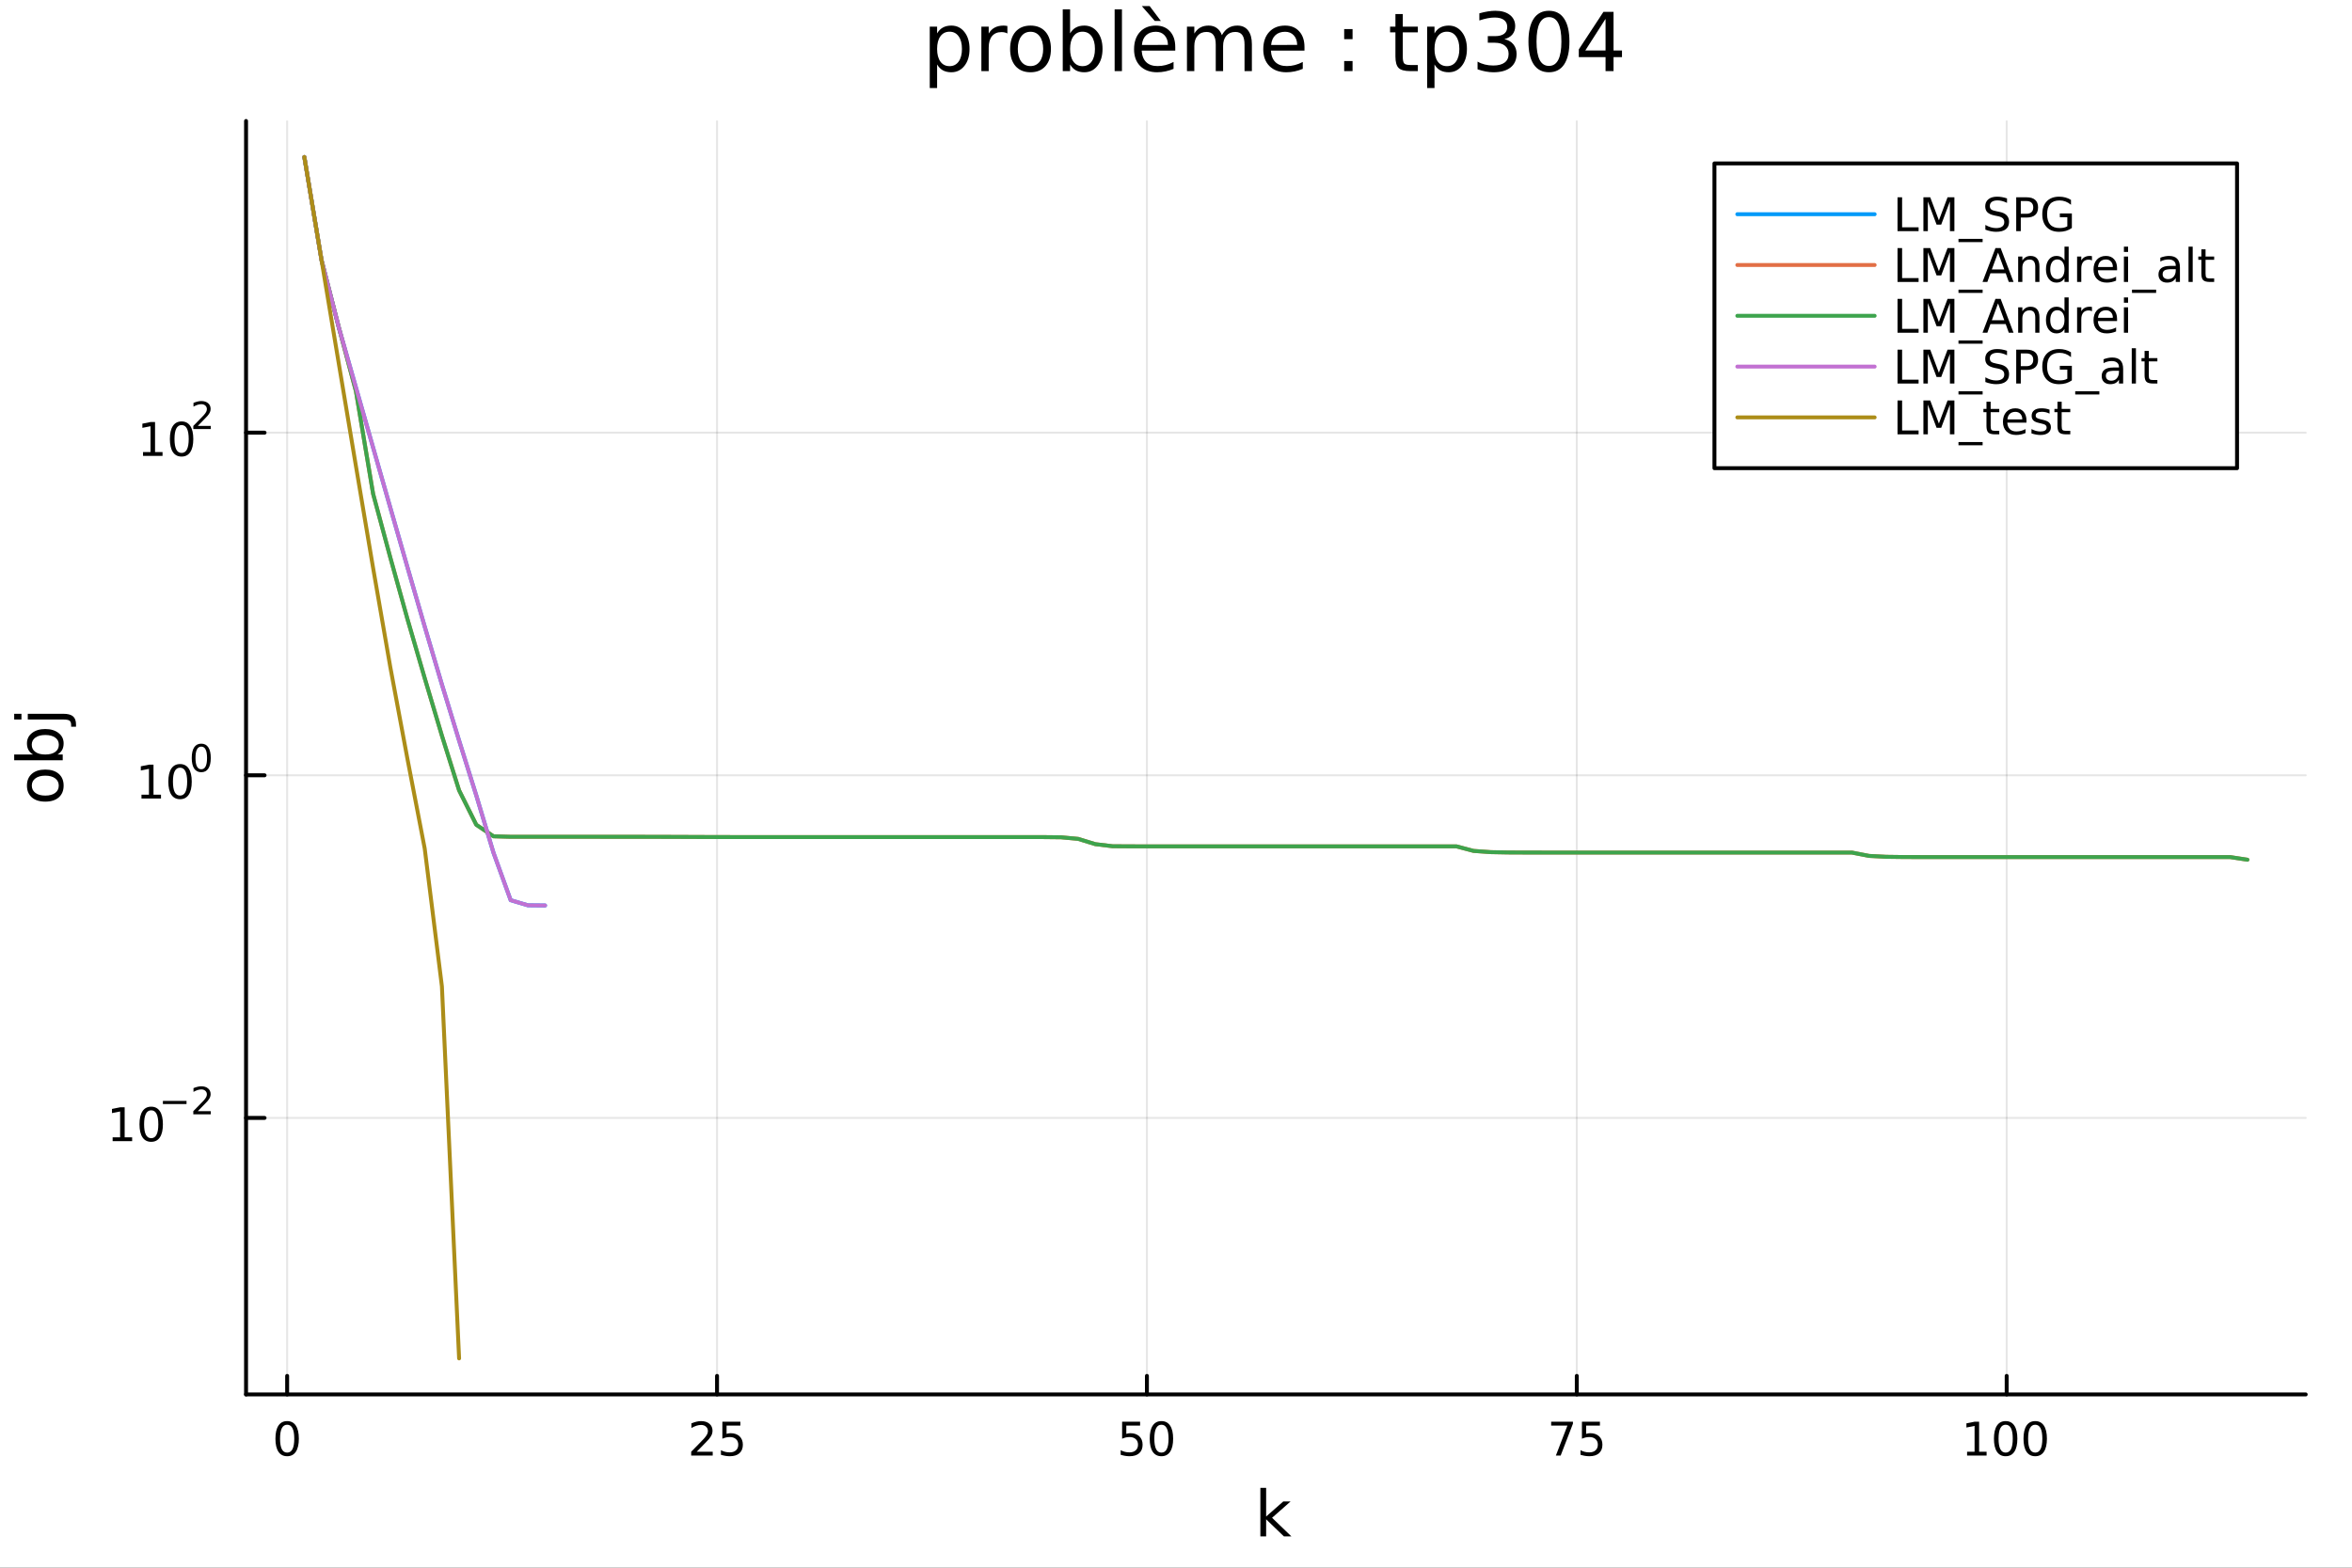 <?xml version="1.0" encoding="utf-8"?>
<svg xmlns="http://www.w3.org/2000/svg" xmlns:xlink="http://www.w3.org/1999/xlink" width="600" height="400" viewBox="0 0 2400 1600">
<rect x="0" y="0" width="2400" height="1600" fill="#333333" stroke="none"/>
<defs>
  <clipPath id="clip540">
    <rect x="0" y="0" width="2400" height="1600"/>
  </clipPath>
</defs>
<path clip-path="url(#clip540)" d="M0 1600 L2400 1600 L2400 0 L0 0  Z" fill="#ffffff" fill-rule="evenodd" fill-opacity="1"/>
<defs>
  <clipPath id="clip541">
    <rect x="480" y="0" width="1681" height="1600"/>
  </clipPath>
</defs>
<path clip-path="url(#clip540)" d="M251.071 1423.18 L2352.76 1423.18 L2352.76 123.472 L251.071 123.472  Z" fill="#ffffff" fill-rule="evenodd" fill-opacity="1"/>
<defs>
  <clipPath id="clip542">
    <rect x="251" y="123" width="2103" height="1301"/>
  </clipPath>
</defs>
<polyline clip-path="url(#clip542)" style="stroke:#000000; stroke-linecap:round; stroke-linejoin:round; stroke-width:2; stroke-opacity:0.1; fill:none" points="293.007,1423.18 293.007,123.472 "/>
<polyline clip-path="url(#clip542)" style="stroke:#000000; stroke-linecap:round; stroke-linejoin:round; stroke-width:2; stroke-opacity:0.1; fill:none" points="731.662,1423.18 731.662,123.472 "/>
<polyline clip-path="url(#clip542)" style="stroke:#000000; stroke-linecap:round; stroke-linejoin:round; stroke-width:2; stroke-opacity:0.1; fill:none" points="1170.32,1423.18 1170.32,123.472 "/>
<polyline clip-path="url(#clip542)" style="stroke:#000000; stroke-linecap:round; stroke-linejoin:round; stroke-width:2; stroke-opacity:0.1; fill:none" points="1608.97,1423.18 1608.97,123.472 "/>
<polyline clip-path="url(#clip542)" style="stroke:#000000; stroke-linecap:round; stroke-linejoin:round; stroke-width:2; stroke-opacity:0.1; fill:none" points="2047.63,1423.18 2047.63,123.472 "/>
<polyline clip-path="url(#clip540)" style="stroke:#000000; stroke-linecap:round; stroke-linejoin:round; stroke-width:4; stroke-opacity:1; fill:none" points="251.071,1423.18 2352.76,1423.18 "/>
<polyline clip-path="url(#clip540)" style="stroke:#000000; stroke-linecap:round; stroke-linejoin:round; stroke-width:4; stroke-opacity:1; fill:none" points="293.007,1423.18 293.007,1404.28 "/>
<polyline clip-path="url(#clip540)" style="stroke:#000000; stroke-linecap:round; stroke-linejoin:round; stroke-width:4; stroke-opacity:1; fill:none" points="731.662,1423.18 731.662,1404.28 "/>
<polyline clip-path="url(#clip540)" style="stroke:#000000; stroke-linecap:round; stroke-linejoin:round; stroke-width:4; stroke-opacity:1; fill:none" points="1170.32,1423.18 1170.32,1404.28 "/>
<polyline clip-path="url(#clip540)" style="stroke:#000000; stroke-linecap:round; stroke-linejoin:round; stroke-width:4; stroke-opacity:1; fill:none" points="1608.97,1423.18 1608.97,1404.28 "/>
<polyline clip-path="url(#clip540)" style="stroke:#000000; stroke-linecap:round; stroke-linejoin:round; stroke-width:4; stroke-opacity:1; fill:none" points="2047.63,1423.18 2047.63,1404.28 "/>
<path clip-path="url(#clip540)" d="M293.007 1454.1 Q289.396 1454.1 287.567 1457.66 Q285.761 1461.2 285.761 1468.33 Q285.761 1475.44 287.567 1479.01 Q289.396 1482.55 293.007 1482.55 Q296.641 1482.55 298.446 1479.01 Q300.275 1475.44 300.275 1468.33 Q300.275 1461.2 298.446 1457.66 Q296.641 1454.1 293.007 1454.1 M293.007 1450.39 Q298.817 1450.39 301.872 1455 Q304.951 1459.58 304.951 1468.33 Q304.951 1477.06 301.872 1481.67 Q298.817 1486.25 293.007 1486.25 Q287.197 1486.25 284.118 1481.67 Q281.062 1477.06 281.062 1468.33 Q281.062 1459.58 284.118 1455 Q287.197 1450.39 293.007 1450.39 Z" fill="#000000" fill-rule="nonzero" fill-opacity="1" /><path clip-path="url(#clip540)" d="M710.933 1481.64 L727.252 1481.64 L727.252 1485.58 L705.308 1485.58 L705.308 1481.64 Q707.97 1478.89 712.553 1474.26 Q717.16 1469.61 718.34 1468.27 Q720.586 1465.74 721.465 1464.01 Q722.368 1462.25 722.368 1460.56 Q722.368 1457.8 720.423 1456.07 Q718.502 1454.33 715.4 1454.33 Q713.201 1454.33 710.748 1455.09 Q708.317 1455.86 705.539 1457.41 L705.539 1452.69 Q708.363 1451.55 710.817 1450.97 Q713.271 1450.39 715.308 1450.39 Q720.678 1450.39 723.873 1453.08 Q727.067 1455.77 727.067 1460.26 Q727.067 1462.39 726.257 1464.31 Q725.47 1466.2 723.363 1468.8 Q722.785 1469.47 719.683 1472.69 Q716.581 1475.88 710.933 1481.64 Z" fill="#000000" fill-rule="nonzero" fill-opacity="1" /><path clip-path="url(#clip540)" d="M737.113 1451.02 L755.47 1451.02 L755.47 1454.96 L741.396 1454.96 L741.396 1463.43 Q742.414 1463.08 743.433 1462.92 Q744.451 1462.73 745.47 1462.73 Q751.257 1462.73 754.636 1465.9 Q758.016 1469.08 758.016 1474.49 Q758.016 1480.07 754.544 1483.17 Q751.071 1486.25 744.752 1486.25 Q742.576 1486.25 740.308 1485.88 Q738.062 1485.51 735.655 1484.77 L735.655 1480.07 Q737.738 1481.2 739.96 1481.76 Q742.183 1482.32 744.659 1482.32 Q748.664 1482.32 751.002 1480.21 Q753.34 1478.1 753.34 1474.49 Q753.34 1470.88 751.002 1468.77 Q748.664 1466.67 744.659 1466.67 Q742.784 1466.67 740.909 1467.08 Q739.058 1467.5 737.113 1468.38 L737.113 1451.02 Z" fill="#000000" fill-rule="nonzero" fill-opacity="1" /><path clip-path="url(#clip540)" d="M1145.02 1451.02 L1163.37 1451.02 L1163.37 1454.96 L1149.3 1454.96 L1149.3 1463.43 Q1150.32 1463.08 1151.34 1462.92 Q1152.35 1462.73 1153.37 1462.73 Q1159.16 1462.73 1162.54 1465.9 Q1165.92 1469.08 1165.92 1474.49 Q1165.92 1480.07 1162.45 1483.17 Q1158.97 1486.25 1152.66 1486.25 Q1150.48 1486.25 1148.21 1485.88 Q1145.97 1485.51 1143.56 1484.77 L1143.56 1480.07 Q1145.64 1481.2 1147.86 1481.76 Q1150.09 1482.32 1152.56 1482.32 Q1156.57 1482.32 1158.91 1480.21 Q1161.24 1478.1 1161.24 1474.49 Q1161.24 1470.88 1158.91 1468.77 Q1156.57 1466.67 1152.56 1466.67 Q1150.69 1466.67 1148.81 1467.08 Q1146.96 1467.5 1145.02 1468.38 L1145.02 1451.02 Z" fill="#000000" fill-rule="nonzero" fill-opacity="1" /><path clip-path="url(#clip540)" d="M1185.13 1454.1 Q1181.52 1454.1 1179.69 1457.66 Q1177.89 1461.2 1177.89 1468.33 Q1177.89 1475.44 1179.69 1479.01 Q1181.52 1482.55 1185.13 1482.55 Q1188.77 1482.55 1190.57 1479.01 Q1192.4 1475.44 1192.4 1468.33 Q1192.4 1461.2 1190.57 1457.66 Q1188.77 1454.1 1185.13 1454.1 M1185.13 1450.39 Q1190.94 1450.39 1194 1455 Q1197.08 1459.58 1197.08 1468.33 Q1197.08 1477.06 1194 1481.67 Q1190.94 1486.25 1185.13 1486.25 Q1179.32 1486.25 1176.24 1481.67 Q1173.19 1477.06 1173.19 1468.33 Q1173.19 1459.58 1176.24 1455 Q1179.32 1450.39 1185.13 1450.39 Z" fill="#000000" fill-rule="nonzero" fill-opacity="1" /><path clip-path="url(#clip540)" d="M1582.83 1451.02 L1605.05 1451.02 L1605.05 1453.01 L1592.5 1485.58 L1587.62 1485.58 L1599.42 1454.96 L1582.83 1454.96 L1582.83 1451.02 Z" fill="#000000" fill-rule="nonzero" fill-opacity="1" /><path clip-path="url(#clip540)" d="M1614.22 1451.02 L1632.57 1451.02 L1632.57 1454.96 L1618.5 1454.96 L1618.5 1463.43 Q1619.52 1463.08 1620.53 1462.92 Q1621.55 1462.73 1622.57 1462.73 Q1628.36 1462.73 1631.74 1465.9 Q1635.12 1469.08 1635.12 1474.49 Q1635.12 1480.07 1631.65 1483.17 Q1628.17 1486.25 1621.85 1486.25 Q1619.68 1486.25 1617.41 1485.88 Q1615.16 1485.51 1612.76 1484.77 L1612.76 1480.07 Q1614.84 1481.2 1617.06 1481.76 Q1619.28 1482.32 1621.76 1482.32 Q1625.77 1482.32 1628.1 1480.21 Q1630.44 1478.1 1630.44 1474.49 Q1630.44 1470.88 1628.1 1468.77 Q1625.77 1466.67 1621.76 1466.67 Q1619.89 1466.67 1618.01 1467.08 Q1616.16 1467.5 1614.22 1468.38 L1614.22 1451.02 Z" fill="#000000" fill-rule="nonzero" fill-opacity="1" /><path clip-path="url(#clip540)" d="M2007.23 1481.64 L2014.87 1481.64 L2014.87 1455.28 L2006.56 1456.95 L2006.56 1452.69 L2014.83 1451.02 L2019.5 1451.02 L2019.5 1481.64 L2027.14 1481.64 L2027.14 1485.58 L2007.23 1485.58 L2007.23 1481.64 Z" fill="#000000" fill-rule="nonzero" fill-opacity="1" /><path clip-path="url(#clip540)" d="M2046.59 1454.1 Q2042.97 1454.1 2041.15 1457.66 Q2039.34 1461.2 2039.34 1468.33 Q2039.34 1475.44 2041.15 1479.01 Q2042.97 1482.55 2046.59 1482.55 Q2050.22 1482.55 2052.03 1479.01 Q2053.85 1475.44 2053.85 1468.33 Q2053.85 1461.2 2052.03 1457.66 Q2050.22 1454.1 2046.59 1454.1 M2046.59 1450.39 Q2052.4 1450.39 2055.45 1455 Q2058.53 1459.58 2058.53 1468.33 Q2058.53 1477.06 2055.45 1481.67 Q2052.4 1486.25 2046.59 1486.25 Q2040.78 1486.25 2037.7 1481.67 Q2034.64 1477.06 2034.64 1468.33 Q2034.64 1459.58 2037.7 1455 Q2040.78 1450.39 2046.59 1450.39 Z" fill="#000000" fill-rule="nonzero" fill-opacity="1" /><path clip-path="url(#clip540)" d="M2076.75 1454.1 Q2073.14 1454.1 2071.31 1457.66 Q2069.5 1461.2 2069.5 1468.33 Q2069.5 1475.44 2071.31 1479.01 Q2073.14 1482.55 2076.75 1482.55 Q2080.38 1482.55 2082.19 1479.01 Q2084.02 1475.44 2084.02 1468.33 Q2084.02 1461.2 2082.19 1457.66 Q2080.38 1454.1 2076.75 1454.1 M2076.75 1450.39 Q2082.56 1450.39 2085.61 1455 Q2088.69 1459.58 2088.69 1468.33 Q2088.69 1477.06 2085.61 1481.67 Q2082.56 1486.25 2076.75 1486.25 Q2070.94 1486.25 2067.86 1481.67 Q2064.8 1477.06 2064.8 1468.33 Q2064.8 1459.58 2067.86 1455 Q2070.94 1450.39 2076.75 1450.39 Z" fill="#000000" fill-rule="nonzero" fill-opacity="1" /><path clip-path="url(#clip540)" d="M1286.09 1518.52 L1291.98 1518.52 L1291.98 1547.77 L1309.46 1532.4 L1316.94 1532.4 L1298.03 1549.07 L1317.73 1568.04 L1310.09 1568.04 L1291.98 1550.63 L1291.98 1568.04 L1286.09 1568.04 L1286.09 1518.52 Z" fill="#000000" fill-rule="nonzero" fill-opacity="1" /><polyline clip-path="url(#clip542)" style="stroke:#000000; stroke-linecap:round; stroke-linejoin:round; stroke-width:2; stroke-opacity:0.1; fill:none" points="251.071,1140.96 2352.76,1140.96 "/>
<polyline clip-path="url(#clip542)" style="stroke:#000000; stroke-linecap:round; stroke-linejoin:round; stroke-width:2; stroke-opacity:0.1; fill:none" points="251.071,791.27 2352.76,791.27 "/>
<polyline clip-path="url(#clip542)" style="stroke:#000000; stroke-linecap:round; stroke-linejoin:round; stroke-width:2; stroke-opacity:0.1; fill:none" points="251.071,441.582 2352.76,441.582 "/>
<polyline clip-path="url(#clip540)" style="stroke:#000000; stroke-linecap:round; stroke-linejoin:round; stroke-width:4; stroke-opacity:1; fill:none" points="251.071,1423.18 251.071,123.472 "/>
<polyline clip-path="url(#clip540)" style="stroke:#000000; stroke-linecap:round; stroke-linejoin:round; stroke-width:4; stroke-opacity:1; fill:none" points="251.071,1140.96 269.969,1140.96 "/>
<polyline clip-path="url(#clip540)" style="stroke:#000000; stroke-linecap:round; stroke-linejoin:round; stroke-width:4; stroke-opacity:1; fill:none" points="251.071,791.27 269.969,791.27 "/>
<polyline clip-path="url(#clip540)" style="stroke:#000000; stroke-linecap:round; stroke-linejoin:round; stroke-width:4; stroke-opacity:1; fill:none" points="251.071,441.582 269.969,441.582 "/>
<path clip-path="url(#clip540)" d="M114.931 1160.75 L122.57 1160.75 L122.57 1134.38 L114.26 1136.05 L114.26 1131.79 L122.524 1130.13 L127.2 1130.13 L127.2 1160.75 L134.839 1160.75 L134.839 1164.69 L114.931 1164.69 L114.931 1160.75 Z" fill="#000000" fill-rule="nonzero" fill-opacity="1" /><path clip-path="url(#clip540)" d="M154.283 1133.2 Q150.672 1133.2 148.843 1136.77 Q147.038 1140.31 147.038 1147.44 Q147.038 1154.55 148.843 1158.11 Q150.672 1161.65 154.283 1161.65 Q157.917 1161.65 159.723 1158.11 Q161.552 1154.55 161.552 1147.44 Q161.552 1140.31 159.723 1136.77 Q157.917 1133.2 154.283 1133.2 M154.283 1129.5 Q160.093 1129.5 163.149 1134.11 Q166.227 1138.69 166.227 1147.44 Q166.227 1156.17 163.149 1160.77 Q160.093 1165.36 154.283 1165.36 Q148.473 1165.36 145.394 1160.77 Q142.339 1156.17 142.339 1147.44 Q142.339 1138.69 145.394 1134.11 Q148.473 1129.5 154.283 1129.5 Z" fill="#000000" fill-rule="nonzero" fill-opacity="1" /><path clip-path="url(#clip540)" d="M166.227 1123.6 L190.339 1123.6 L190.339 1126.8 L166.227 1126.8 L166.227 1123.6 Z" fill="#000000" fill-rule="nonzero" fill-opacity="1" /><path clip-path="url(#clip540)" d="M201.812 1134.08 L215.071 1134.08 L215.071 1137.27 L197.241 1137.27 L197.241 1134.08 Q199.404 1131.84 203.128 1128.08 Q206.871 1124.3 207.83 1123.21 Q209.655 1121.16 210.369 1119.75 Q211.103 1118.32 211.103 1116.94 Q211.103 1114.71 209.523 1113.29 Q207.962 1111.88 205.442 1111.88 Q203.655 1111.88 201.661 1112.5 Q199.686 1113.13 197.43 1114.39 L197.43 1110.55 Q199.724 1109.63 201.718 1109.16 Q203.711 1108.69 205.366 1108.69 Q209.73 1108.69 212.325 1110.87 Q214.921 1113.05 214.921 1116.7 Q214.921 1118.43 214.263 1119.99 Q213.623 1121.53 211.912 1123.64 Q211.441 1124.18 208.921 1126.8 Q206.401 1129.39 201.812 1134.08 Z" fill="#000000" fill-rule="nonzero" fill-opacity="1" /><path clip-path="url(#clip540)" d="M144.366 811.062 L152.004 811.062 L152.004 784.697 L143.694 786.363 L143.694 782.104 L151.958 780.438 L156.634 780.438 L156.634 811.062 L164.273 811.062 L164.273 814.998 L144.366 814.998 L144.366 811.062 Z" fill="#000000" fill-rule="nonzero" fill-opacity="1" /><path clip-path="url(#clip540)" d="M183.717 783.516 Q180.106 783.516 178.277 787.081 Q176.472 790.623 176.472 797.752 Q176.472 804.859 178.277 808.423 Q180.106 811.965 183.717 811.965 Q187.351 811.965 189.157 808.423 Q190.986 804.859 190.986 797.752 Q190.986 790.623 189.157 787.081 Q187.351 783.516 183.717 783.516 M183.717 779.813 Q189.527 779.813 192.583 784.419 Q195.662 789.002 195.662 797.752 Q195.662 806.479 192.583 811.086 Q189.527 815.669 183.717 815.669 Q177.907 815.669 174.828 811.086 Q171.773 806.479 171.773 797.752 Q171.773 789.002 174.828 784.419 Q177.907 779.813 183.717 779.813 Z" fill="#000000" fill-rule="nonzero" fill-opacity="1" /><path clip-path="url(#clip540)" d="M205.366 762.009 Q202.432 762.009 200.947 764.905 Q199.48 767.783 199.48 773.575 Q199.48 779.349 200.947 782.246 Q202.432 785.123 205.366 785.123 Q208.319 785.123 209.786 782.246 Q211.272 779.349 211.272 773.575 Q211.272 767.783 209.786 764.905 Q208.319 762.009 205.366 762.009 M205.366 758.999 Q210.087 758.999 212.57 762.742 Q215.071 766.466 215.071 773.575 Q215.071 780.666 212.57 784.409 Q210.087 788.133 205.366 788.133 Q200.646 788.133 198.144 784.409 Q195.662 780.666 195.662 773.575 Q195.662 766.466 198.144 762.742 Q200.646 758.999 205.366 758.999 Z" fill="#000000" fill-rule="nonzero" fill-opacity="1" /><path clip-path="url(#clip540)" d="M145.945 461.375 L153.584 461.375 L153.584 435.009 L145.274 436.676 L145.274 432.417 L153.538 430.75 L158.214 430.75 L158.214 461.375 L165.853 461.375 L165.853 465.31 L145.945 465.31 L145.945 461.375 Z" fill="#000000" fill-rule="nonzero" fill-opacity="1" /><path clip-path="url(#clip540)" d="M185.297 433.829 Q181.686 433.829 179.857 437.393 Q178.052 440.935 178.052 448.065 Q178.052 455.171 179.857 458.736 Q181.686 462.278 185.297 462.278 Q188.931 462.278 190.737 458.736 Q192.566 455.171 192.566 448.065 Q192.566 440.935 190.737 437.393 Q188.931 433.829 185.297 433.829 M185.297 430.125 Q191.107 430.125 194.163 434.731 Q197.241 439.315 197.241 448.065 Q197.241 456.791 194.163 461.398 Q191.107 465.981 185.297 465.981 Q179.487 465.981 176.408 461.398 Q173.353 456.791 173.353 448.065 Q173.353 439.315 176.408 434.731 Q179.487 430.125 185.297 430.125 Z" fill="#000000" fill-rule="nonzero" fill-opacity="1" /><path clip-path="url(#clip540)" d="M201.812 434.702 L215.071 434.702 L215.071 437.9 L197.241 437.9 L197.241 434.702 Q199.404 432.464 203.128 428.703 Q206.871 424.922 207.83 423.831 Q209.655 421.781 210.369 420.371 Q211.103 418.941 211.103 417.568 Q211.103 415.33 209.523 413.92 Q207.962 412.509 205.442 412.509 Q203.655 412.509 201.661 413.13 Q199.686 413.75 197.43 415.011 L197.43 411.174 Q199.724 410.252 201.718 409.782 Q203.711 409.312 205.366 409.312 Q209.73 409.312 212.325 411.493 Q214.921 413.675 214.921 417.324 Q214.921 419.054 214.263 420.615 Q213.623 422.157 211.912 424.264 Q211.441 424.809 208.921 427.424 Q206.401 430.019 201.812 434.702 Z" fill="#000000" fill-rule="nonzero" fill-opacity="1" /><path clip-path="url(#clip540)" d="M32.462 801.797 Q32.462 806.507 36.154 809.244 Q39.815 811.982 46.212 811.982 Q52.609 811.982 56.302 809.276 Q59.962 806.539 59.962 801.797 Q59.962 797.118 56.27 794.381 Q52.578 791.643 46.212 791.643 Q39.878 791.643 36.186 794.381 Q32.462 797.118 32.462 801.797 M27.497 801.797 Q27.497 794.158 32.462 789.797 Q37.427 785.437 46.212 785.437 Q54.965 785.437 59.962 789.797 Q64.927 794.158 64.927 801.797 Q64.927 809.467 59.962 813.828 Q54.965 818.156 46.212 818.156 Q37.427 818.156 32.462 813.828 Q27.497 809.467 27.497 801.797 Z" fill="#000000" fill-rule="nonzero" fill-opacity="1" /><path clip-path="url(#clip540)" d="M46.212 750.139 Q39.751 750.139 36.09 752.812 Q32.398 755.454 32.398 760.101 Q32.398 764.748 36.09 767.422 Q39.751 770.064 46.212 770.064 Q52.673 770.064 56.365 767.422 Q60.026 764.748 60.026 760.101 Q60.026 755.454 56.365 752.812 Q52.673 750.139 46.212 750.139 M33.767 770.064 Q30.584 768.218 29.056 765.417 Q27.497 762.584 27.497 758.669 Q27.497 752.176 32.653 748.134 Q37.809 744.06 46.212 744.06 Q54.615 744.06 59.771 748.134 Q64.927 752.176 64.927 758.669 Q64.927 762.584 63.399 765.417 Q61.84 768.218 58.657 770.064 L64.004 770.064 L64.004 775.952 L14.479 775.952 L14.479 770.064 L33.767 770.064 Z" fill="#000000" fill-rule="nonzero" fill-opacity="1" /><path clip-path="url(#clip540)" d="M28.356 734.352 L28.356 728.495 L64.641 728.495 Q71.452 728.495 74.508 731.105 Q77.563 733.684 77.563 739.445 L77.563 741.673 L72.598 741.673 L72.598 740.113 Q72.598 736.771 71.038 735.561 Q69.51 734.352 64.641 734.352 L28.356 734.352 M14.479 734.352 L14.479 728.495 L21.895 728.495 L21.895 734.352 L14.479 734.352 Z" fill="#000000" fill-rule="nonzero" fill-opacity="1" /><path clip-path="url(#clip540)" d="M956.23 65.77 L956.23 89.833 L948.735 89.833 L948.735 27.206 L956.23 27.206 L956.23 34.092 Q958.579 30.041 962.144 28.097 Q965.749 26.112 970.732 26.112 Q978.996 26.112 984.14 32.675 Q989.326 39.237 989.326 49.931 Q989.326 60.626 984.14 67.188 Q978.996 73.751 970.732 73.751 Q965.749 73.751 962.144 71.806 Q958.579 69.821 956.23 65.77 M981.588 49.931 Q981.588 41.708 978.186 37.05 Q974.823 32.35 968.909 32.35 Q962.995 32.35 959.592 37.05 Q956.23 41.708 956.23 49.931 Q956.23 58.155 959.592 62.854 Q962.995 67.512 968.909 67.512 Q974.823 67.512 978.186 62.854 Q981.588 58.155 981.588 49.931 Z" fill="#000000" fill-rule="nonzero" fill-opacity="1" /><path clip-path="url(#clip540)" d="M1027.97 34.173 Q1026.72 33.444 1025.22 33.12 Q1023.76 32.756 1021.98 32.756 Q1015.66 32.756 1012.25 36.888 Q1008.89 40.979 1008.89 48.676 L1008.89 72.576 L1001.4 72.576 L1001.4 27.206 L1008.89 27.206 L1008.89 34.254 Q1011.24 30.122 1015.01 28.138 Q1018.78 26.112 1024.16 26.112 Q1024.93 26.112 1025.86 26.234 Q1026.8 26.315 1027.93 26.517 L1027.97 34.173 Z" fill="#000000" fill-rule="nonzero" fill-opacity="1" /><path clip-path="url(#clip540)" d="M1051.55 32.431 Q1045.55 32.431 1042.07 37.131 Q1038.58 41.789 1038.58 49.931 Q1038.58 58.074 1042.03 62.773 Q1045.51 67.431 1051.55 67.431 Q1057.5 67.431 1060.99 62.732 Q1064.47 58.033 1064.47 49.931 Q1064.47 41.87 1060.99 37.171 Q1057.5 32.431 1051.55 32.431 M1051.55 26.112 Q1061.27 26.112 1066.82 32.431 Q1072.37 38.751 1072.37 49.931 Q1072.37 61.071 1066.82 67.431 Q1061.27 73.751 1051.55 73.751 Q1041.78 73.751 1036.24 67.431 Q1030.73 61.071 1030.73 49.931 Q1030.73 38.751 1036.24 32.431 Q1041.78 26.112 1051.55 26.112 Z" fill="#000000" fill-rule="nonzero" fill-opacity="1" /><path clip-path="url(#clip540)" d="M1117.29 49.931 Q1117.29 41.708 1113.89 37.05 Q1110.53 32.35 1104.61 32.35 Q1098.7 32.35 1095.3 37.05 Q1091.93 41.708 1091.93 49.931 Q1091.93 58.155 1095.3 62.854 Q1098.7 67.512 1104.61 67.512 Q1110.53 67.512 1113.89 62.854 Q1117.29 58.155 1117.29 49.931 M1091.93 34.092 Q1094.28 30.041 1097.85 28.097 Q1101.45 26.112 1106.44 26.112 Q1114.7 26.112 1119.85 32.675 Q1125.03 39.237 1125.03 49.931 Q1125.03 60.626 1119.85 67.188 Q1114.7 73.751 1106.44 73.751 Q1101.45 73.751 1097.85 71.806 Q1094.28 69.821 1091.93 65.77 L1091.93 72.576 L1084.44 72.576 L1084.44 9.544 L1091.93 9.544 L1091.93 34.092 Z" fill="#000000" fill-rule="nonzero" fill-opacity="1" /><path clip-path="url(#clip540)" d="M1137.39 9.544 L1144.84 9.544 L1144.84 72.576 L1137.39 72.576 L1137.39 9.544 Z" fill="#000000" fill-rule="nonzero" fill-opacity="1" /><path clip-path="url(#clip540)" d="M1199.24 48.028 L1199.24 51.673 L1164.97 51.673 Q1165.46 59.37 1169.59 63.421 Q1173.76 67.431 1181.18 67.431 Q1185.47 67.431 1189.48 66.378 Q1193.53 65.325 1197.5 63.218 L1197.5 70.267 Q1193.49 71.968 1189.28 72.86 Q1185.07 73.751 1180.73 73.751 Q1169.87 73.751 1163.51 67.431 Q1157.2 61.112 1157.2 50.337 Q1157.2 39.197 1163.19 32.675 Q1169.23 26.112 1179.43 26.112 Q1188.59 26.112 1193.9 32.026 Q1199.24 37.9 1199.24 48.028 M1191.79 45.84 Q1191.71 39.723 1188.35 36.077 Q1185.02 32.431 1179.52 32.431 Q1173.28 32.431 1169.51 35.956 Q1165.78 39.48 1165.22 45.88 L1191.79 45.84 M1173.12 6.222 L1184.54 21.373 L1178.34 21.373 L1165.13 6.222 L1173.12 6.222 Z" fill="#000000" fill-rule="nonzero" fill-opacity="1" /><path clip-path="url(#clip540)" d="M1246.8 35.915 Q1249.6 30.892 1253.49 28.502 Q1257.37 26.112 1262.64 26.112 Q1269.73 26.112 1273.58 31.095 Q1277.43 36.037 1277.43 45.192 L1277.43 72.576 L1269.93 72.576 L1269.93 45.435 Q1269.93 38.913 1267.62 35.753 Q1265.31 32.594 1260.57 32.594 Q1254.78 32.594 1251.42 36.442 Q1248.06 40.29 1248.06 46.934 L1248.06 72.576 L1240.56 72.576 L1240.56 45.435 Q1240.56 38.873 1238.25 35.753 Q1235.94 32.594 1231.12 32.594 Q1225.41 32.594 1222.05 36.482 Q1218.69 40.331 1218.69 46.934 L1218.69 72.576 L1211.19 72.576 L1211.19 27.206 L1218.69 27.206 L1218.69 34.254 Q1221.24 30.082 1224.8 28.097 Q1228.37 26.112 1233.27 26.112 Q1238.21 26.112 1241.66 28.624 Q1245.14 31.135 1246.8 35.915 Z" fill="#000000" fill-rule="nonzero" fill-opacity="1" /><path clip-path="url(#clip540)" d="M1331.1 48.028 L1331.1 51.673 L1296.83 51.673 Q1297.32 59.37 1301.45 63.421 Q1305.62 67.431 1313.03 67.431 Q1317.33 67.431 1321.34 66.378 Q1325.39 65.325 1329.36 63.218 L1329.36 70.267 Q1325.35 71.968 1321.14 72.86 Q1316.92 73.751 1312.59 73.751 Q1301.73 73.751 1295.37 67.431 Q1289.05 61.112 1289.05 50.337 Q1289.05 39.197 1295.05 32.675 Q1301.08 26.112 1311.29 26.112 Q1320.45 26.112 1325.75 32.026 Q1331.1 37.9 1331.1 48.028 M1323.65 45.84 Q1323.57 39.723 1320.2 36.077 Q1316.88 32.431 1311.37 32.431 Q1305.13 32.431 1301.37 35.956 Q1297.64 39.48 1297.07 45.88 L1323.65 45.84 Z" fill="#000000" fill-rule="nonzero" fill-opacity="1" /><path clip-path="url(#clip540)" d="M1371.61 62.287 L1380.16 62.287 L1380.16 72.576 L1371.61 72.576 L1371.61 62.287 M1371.61 29.677 L1380.16 29.677 L1380.16 39.966 L1371.61 39.966 L1371.61 29.677 Z" fill="#000000" fill-rule="nonzero" fill-opacity="1" /><path clip-path="url(#clip540)" d="M1431.4 14.324 L1431.4 27.206 L1446.75 27.206 L1446.75 32.999 L1431.4 32.999 L1431.4 57.628 Q1431.4 63.178 1432.9 64.758 Q1434.44 66.338 1439.1 66.338 L1446.75 66.338 L1446.75 72.576 L1439.1 72.576 Q1430.47 72.576 1427.19 69.376 Q1423.91 66.135 1423.91 57.628 L1423.91 32.999 L1418.44 32.999 L1418.44 27.206 L1423.91 27.206 L1423.91 14.324 L1431.4 14.324 Z" fill="#000000" fill-rule="nonzero" fill-opacity="1" /><path clip-path="url(#clip540)" d="M1463.77 65.77 L1463.77 89.833 L1456.27 89.833 L1456.27 27.206 L1463.77 27.206 L1463.77 34.092 Q1466.12 30.041 1469.68 28.097 Q1473.29 26.112 1478.27 26.112 Q1486.53 26.112 1491.68 32.675 Q1496.86 39.237 1496.86 49.931 Q1496.86 60.626 1491.68 67.188 Q1486.53 73.751 1478.27 73.751 Q1473.29 73.751 1469.68 71.806 Q1466.12 69.821 1463.77 65.77 M1489.13 49.931 Q1489.13 41.708 1485.72 37.05 Q1482.36 32.35 1476.45 32.35 Q1470.53 32.35 1467.13 37.05 Q1463.77 41.708 1463.77 49.931 Q1463.77 58.155 1467.13 62.854 Q1470.53 67.512 1476.45 67.512 Q1482.36 67.512 1485.72 62.854 Q1489.13 58.155 1489.13 49.931 Z" fill="#000000" fill-rule="nonzero" fill-opacity="1" /><path clip-path="url(#clip540)" d="M1535.06 39.966 Q1540.94 41.222 1544.22 45.192 Q1547.54 49.162 1547.54 54.995 Q1547.54 63.948 1541.38 68.849 Q1535.23 73.751 1523.88 73.751 Q1520.08 73.751 1516.02 72.981 Q1512.01 72.252 1507.72 70.753 L1507.72 62.854 Q1511.12 64.839 1515.17 65.852 Q1519.22 66.864 1523.64 66.864 Q1531.34 66.864 1535.35 63.826 Q1539.4 60.788 1539.4 54.995 Q1539.4 49.648 1535.63 46.65 Q1531.9 43.612 1525.22 43.612 L1518.17 43.612 L1518.17 36.888 L1525.54 36.888 Q1531.58 36.888 1534.78 34.498 Q1537.98 32.067 1537.98 27.53 Q1537.98 22.871 1534.66 20.4 Q1531.38 17.889 1525.22 17.889 Q1521.86 17.889 1518.01 18.618 Q1514.16 19.347 1509.54 20.887 L1509.54 13.595 Q1514.2 12.299 1518.25 11.65 Q1522.34 11.002 1525.95 11.002 Q1535.27 11.002 1540.69 15.256 Q1546.12 19.469 1546.12 26.679 Q1546.12 31.702 1543.25 35.186 Q1540.37 38.629 1535.06 39.966 Z" fill="#000000" fill-rule="nonzero" fill-opacity="1" /><path clip-path="url(#clip540)" d="M1580.56 17.484 Q1574.24 17.484 1571.04 23.722 Q1567.88 29.92 1567.88 42.397 Q1567.88 54.833 1571.04 61.071 Q1574.24 67.269 1580.56 67.269 Q1586.91 67.269 1590.07 61.071 Q1593.27 54.833 1593.27 42.397 Q1593.27 29.92 1590.07 23.722 Q1586.91 17.484 1580.56 17.484 M1580.56 11.002 Q1590.72 11.002 1596.07 19.064 Q1601.46 27.084 1601.46 42.397 Q1601.46 57.669 1596.07 65.73 Q1590.72 73.751 1580.56 73.751 Q1570.39 73.751 1565 65.73 Q1559.65 57.669 1559.65 42.397 Q1559.65 27.084 1565 19.064 Q1570.39 11.002 1580.56 11.002 Z" fill="#000000" fill-rule="nonzero" fill-opacity="1" /><path clip-path="url(#clip540)" d="M1638.32 19.226 L1617.66 51.511 L1638.32 51.511 L1638.32 19.226 M1636.17 12.096 L1646.46 12.096 L1646.46 51.511 L1655.09 51.511 L1655.09 58.317 L1646.46 58.317 L1646.46 72.576 L1638.32 72.576 L1638.32 58.317 L1611.02 58.317 L1611.02 50.418 L1636.17 12.096 Z" fill="#000000" fill-rule="nonzero" fill-opacity="1" /><polyline clip-path="url(#clip542)" style="stroke:#009af9; stroke-linecap:round; stroke-linejoin:round; stroke-width:4; stroke-opacity:1; fill:none" points="310.553,160.256 328.099,265.504 345.645,333.884 363.192,395.408 380.738,456.865 398.284,518.176 415.83,579.168 433.376,639.499 450.923,698.589 468.469,755.841 486.015,811.864 503.561,870.32 521.107,918.742 538.654,923.96 556.2,924.131 "/>
<polyline clip-path="url(#clip542)" style="stroke:#e26f46; stroke-linecap:round; stroke-linejoin:round; stroke-width:4; stroke-opacity:1; fill:none" points="310.553,160.256 328.099,265.504 345.645,333.883 363.192,399.243 380.738,504.078 398.284,569.063 415.83,632.025 433.376,692.145 450.923,750.837 468.469,806.647 486.015,841.78 503.561,853.546 521.107,854.028 538.654,854.028 556.2,854.028 573.746,854.029 591.292,854.03 608.838,854.032 626.385,854.037 643.931,854.048 661.477,854.068 679.023,854.106 696.569,854.166 714.116,854.24 731.662,854.299 749.208,854.324 766.754,854.327 784.3,854.328 801.847,854.328 819.393,854.328 836.939,854.329 854.485,854.329 872.032,854.329 889.578,854.329 907.124,854.329 924.67,854.329 942.216,854.329 959.763,854.329 977.309,854.329 994.855,854.33 1012.4,854.33 1029.95,854.33 1047.49,854.331 1065.04,854.35 1082.59,854.538 1100.13,856.155 1117.68,861.556 1135.22,863.668 1152.77,863.784 1170.32,863.807 1187.86,863.81 1205.41,863.81 1222.96,863.811 1240.5,863.811 1258.05,863.811 1275.59,863.811 1293.14,863.811 1310.69,863.811 1328.23,863.811 1345.78,863.811 1363.33,863.811 1380.87,863.811 1398.42,863.811 1415.96,863.811 1433.51,863.811 1451.06,863.811 1468.6,863.811 1486.15,863.811 1503.69,868.454 1521.24,869.708 1538.79,870.029 1556.33,870.109 1573.88,870.129 1591.43,870.134 1608.97,870.136 1626.52,870.136 1644.06,870.136 1661.61,870.136 1679.16,870.136 1696.7,870.136 1714.25,870.136 1731.8,870.136 1749.34,870.136 1766.89,870.136 1784.43,870.136 1801.98,870.136 1819.53,870.137 1837.07,870.137 1854.62,870.137 1872.17,870.137 1889.71,870.137 1907.26,873.548 1924.8,874.451 1942.35,874.681 1959.9,874.738 1977.44,874.752 1994.99,874.756 2012.53,874.757 2030.08,874.757 2047.63,874.757 2065.17,874.757 2082.72,874.757 2100.27,874.757 2117.81,874.757 2135.36,874.758 2152.9,874.758 2170.45,874.758 2188,874.758 2205.54,874.758 2223.09,874.758 2240.64,874.758 2258.18,874.758 2275.73,874.758 2293.27,877.431 "/>
<polyline clip-path="url(#clip542)" style="stroke:#3da44d; stroke-linecap:round; stroke-linejoin:round; stroke-width:4; stroke-opacity:1; fill:none" points="310.553,160.256 328.099,265.504 345.645,333.883 363.192,399.243 380.738,504.078 398.284,569.063 415.83,632.025 433.376,692.145 450.923,750.837 468.469,806.647 486.015,841.78 503.561,853.546 521.107,854.028 538.654,854.028 556.2,854.028 573.746,854.029 591.292,854.03 608.838,854.032 626.385,854.037 643.931,854.048 661.477,854.068 679.023,854.106 696.569,854.166 714.116,854.24 731.662,854.299 749.208,854.324 766.754,854.327 784.3,854.328 801.847,854.328 819.393,854.328 836.939,854.329 854.485,854.329 872.032,854.329 889.578,854.329 907.124,854.329 924.67,854.329 942.216,854.329 959.763,854.329 977.309,854.329 994.855,854.33 1012.4,854.33 1029.95,854.33 1047.49,854.331 1065.04,854.35 1082.59,854.538 1100.13,856.155 1117.68,861.556 1135.22,863.668 1152.77,863.784 1170.32,863.807 1187.86,863.81 1205.41,863.81 1222.96,863.811 1240.5,863.811 1258.05,863.811 1275.59,863.811 1293.14,863.811 1310.69,863.811 1328.23,863.811 1345.78,863.811 1363.33,863.811 1380.87,863.811 1398.42,863.811 1415.96,863.811 1433.51,863.811 1451.06,863.811 1468.6,863.811 1486.15,863.811 1503.69,868.454 1521.24,869.708 1538.79,870.029 1556.33,870.109 1573.88,870.129 1591.43,870.134 1608.97,870.136 1626.52,870.136 1644.06,870.136 1661.61,870.136 1679.16,870.136 1696.7,870.136 1714.25,870.136 1731.8,870.136 1749.34,870.136 1766.89,870.136 1784.43,870.136 1801.98,870.136 1819.53,870.137 1837.07,870.137 1854.62,870.137 1872.17,870.137 1889.71,870.137 1907.26,873.548 1924.8,874.451 1942.35,874.681 1959.9,874.738 1977.44,874.752 1994.99,874.756 2012.53,874.757 2030.08,874.757 2047.63,874.757 2065.17,874.757 2082.72,874.757 2100.27,874.757 2117.81,874.757 2135.36,874.758 2152.9,874.758 2170.45,874.758 2188,874.758 2205.54,874.758 2223.09,874.758 2240.64,874.758 2258.18,874.758 2275.73,874.758 2293.27,877.431 "/>
<polyline clip-path="url(#clip542)" style="stroke:#c271d2; stroke-linecap:round; stroke-linejoin:round; stroke-width:4; stroke-opacity:1; fill:none" points="310.553,160.256 328.099,265.504 345.645,333.884 363.192,395.408 380.738,456.865 398.284,518.176 415.83,579.168 433.376,639.499 450.923,698.589 468.469,755.841 486.015,811.864 503.561,870.32 521.107,918.742 538.654,923.96 556.2,924.131 "/>
<polyline clip-path="url(#clip542)" style="stroke:#ac8d18; stroke-linecap:round; stroke-linejoin:round; stroke-width:4; stroke-opacity:1; fill:none" points="310.553,160.256 328.099,265.504 345.645,370.696 363.192,475.666 380.738,579.783 398.284,680.931 415.83,774.891 433.376,866.014 450.923,1006.71 468.469,1386.4 "/>
<path clip-path="url(#clip540)" d="M1749.43 477.836 L2282.7 477.836 L2282.7 166.796 L1749.43 166.796  Z" fill="#ffffff" fill-rule="evenodd" fill-opacity="1"/>
<polyline clip-path="url(#clip540)" style="stroke:#000000; stroke-linecap:round; stroke-linejoin:round; stroke-width:4; stroke-opacity:1; fill:none" points="1749.43,477.836 2282.7,477.836 2282.7,166.796 1749.43,166.796 1749.43,477.836 "/>
<polyline clip-path="url(#clip540)" style="stroke:#009af9; stroke-linecap:round; stroke-linejoin:round; stroke-width:4; stroke-opacity:1; fill:none" points="1772.78,218.636 1912.9,218.636 "/>
<path clip-path="url(#clip540)" d="M1936.25 201.356 L1940.92 201.356 L1940.92 231.981 L1957.75 231.981 L1957.75 235.916 L1936.25 235.916 L1936.25 201.356 Z" fill="#000000" fill-rule="nonzero" fill-opacity="1" /><path clip-path="url(#clip540)" d="M1962.66 201.356 L1969.63 201.356 L1978.45 224.874 L1987.31 201.356 L1994.28 201.356 L1994.28 235.916 L1989.72 235.916 L1989.72 205.569 L1980.81 229.272 L1976.11 229.272 L1967.2 205.569 L1967.2 235.916 L1962.66 235.916 L1962.66 201.356 Z" fill="#000000" fill-rule="nonzero" fill-opacity="1" /><path clip-path="url(#clip540)" d="M2023.08 243.786 L2023.08 247.096 L1998.45 247.096 L1998.45 243.786 L2023.08 243.786 Z" fill="#000000" fill-rule="nonzero" fill-opacity="1" /><path clip-path="url(#clip540)" d="M2047.98 202.49 L2047.98 207.05 Q2045.32 205.777 2042.96 205.152 Q2040.6 204.527 2038.4 204.527 Q2034.58 204.527 2032.5 206.008 Q2030.44 207.49 2030.44 210.221 Q2030.44 212.513 2031.8 213.694 Q2033.19 214.851 2037.03 215.569 L2039.86 216.147 Q2045.09 217.143 2047.57 219.666 Q2050.07 222.166 2050.07 226.379 Q2050.07 231.402 2046.69 233.994 Q2043.33 236.587 2036.83 236.587 Q2034.37 236.587 2031.59 236.031 Q2028.84 235.476 2025.88 234.388 L2025.88 229.573 Q2028.72 231.17 2031.46 231.981 Q2034.19 232.791 2036.83 232.791 Q2040.83 232.791 2043.01 231.217 Q2045.18 229.643 2045.18 226.726 Q2045.18 224.18 2043.61 222.744 Q2042.06 221.309 2038.49 220.592 L2035.65 220.036 Q2030.41 218.995 2028.08 216.772 Q2025.74 214.55 2025.74 210.592 Q2025.74 206.008 2028.96 203.37 Q2032.2 200.731 2037.87 200.731 Q2040.3 200.731 2042.82 201.171 Q2045.34 201.61 2047.98 202.49 Z" fill="#000000" fill-rule="nonzero" fill-opacity="1" /><path clip-path="url(#clip540)" d="M2062.03 205.198 L2062.03 218.184 L2067.91 218.184 Q2071.18 218.184 2072.96 216.495 Q2074.74 214.805 2074.74 211.68 Q2074.74 208.578 2072.96 206.888 Q2071.18 205.198 2067.91 205.198 L2062.03 205.198 M2057.36 201.356 L2067.91 201.356 Q2073.72 201.356 2076.69 203.995 Q2079.67 206.61 2079.67 211.68 Q2079.67 216.795 2076.69 219.411 Q2073.72 222.027 2067.91 222.027 L2062.03 222.027 L2062.03 235.916 L2057.36 235.916 L2057.36 201.356 Z" fill="#000000" fill-rule="nonzero" fill-opacity="1" /><path clip-path="url(#clip540)" d="M2109.51 230.985 L2109.51 221.703 L2101.87 221.703 L2101.87 217.86 L2114.14 217.86 L2114.14 232.698 Q2111.43 234.619 2108.17 235.615 Q2104.9 236.587 2101.2 236.587 Q2093.1 236.587 2088.52 231.865 Q2083.96 227.119 2083.96 218.67 Q2083.96 210.198 2088.52 205.476 Q2093.1 200.731 2101.2 200.731 Q2104.58 200.731 2107.61 201.564 Q2110.67 202.397 2113.24 204.018 L2113.24 208.995 Q2110.64 206.796 2107.73 205.684 Q2104.81 204.573 2101.59 204.573 Q2095.25 204.573 2092.06 208.115 Q2088.89 211.657 2088.89 218.67 Q2088.89 225.661 2092.06 229.203 Q2095.25 232.744 2101.59 232.744 Q2104.07 232.744 2106.02 232.328 Q2107.96 231.888 2109.51 230.985 Z" fill="#000000" fill-rule="nonzero" fill-opacity="1" /><polyline clip-path="url(#clip540)" style="stroke:#e26f46; stroke-linecap:round; stroke-linejoin:round; stroke-width:4; stroke-opacity:1; fill:none" points="1772.78,270.476 1912.9,270.476 "/>
<path clip-path="url(#clip540)" d="M1936.25 253.196 L1940.92 253.196 L1940.92 283.821 L1957.75 283.821 L1957.75 287.756 L1936.25 287.756 L1936.25 253.196 Z" fill="#000000" fill-rule="nonzero" fill-opacity="1" /><path clip-path="url(#clip540)" d="M1962.66 253.196 L1969.63 253.196 L1978.45 276.714 L1987.31 253.196 L1994.28 253.196 L1994.28 287.756 L1989.72 287.756 L1989.72 257.409 L1980.81 281.112 L1976.11 281.112 L1967.2 257.409 L1967.2 287.756 L1962.66 287.756 L1962.66 253.196 Z" fill="#000000" fill-rule="nonzero" fill-opacity="1" /><path clip-path="url(#clip540)" d="M2023.08 295.626 L2023.08 298.936 L1998.45 298.936 L1998.45 295.626 L2023.08 295.626 Z" fill="#000000" fill-rule="nonzero" fill-opacity="1" /><path clip-path="url(#clip540)" d="M2038.82 257.802 L2032.47 275.001 L2045.18 275.001 L2038.82 257.802 M2036.18 253.196 L2041.48 253.196 L2054.65 287.756 L2049.79 287.756 L2046.64 278.89 L2031.06 278.89 L2027.91 287.756 L2022.98 287.756 L2036.18 253.196 Z" fill="#000000" fill-rule="nonzero" fill-opacity="1" /><path clip-path="url(#clip540)" d="M2081.06 272.108 L2081.06 287.756 L2076.8 287.756 L2076.8 272.247 Q2076.8 268.566 2075.37 266.737 Q2073.93 264.909 2071.06 264.909 Q2067.61 264.909 2065.62 267.108 Q2063.63 269.307 2063.63 273.103 L2063.63 287.756 L2059.35 287.756 L2059.35 261.83 L2063.63 261.83 L2063.63 265.858 Q2065.16 263.52 2067.22 262.362 Q2069.3 261.205 2072.01 261.205 Q2076.48 261.205 2078.77 263.983 Q2081.06 266.737 2081.06 272.108 Z" fill="#000000" fill-rule="nonzero" fill-opacity="1" /><path clip-path="url(#clip540)" d="M2106.62 265.765 L2106.62 251.737 L2110.88 251.737 L2110.88 287.756 L2106.62 287.756 L2106.62 283.867 Q2105.27 286.182 2103.21 287.316 Q2101.18 288.427 2098.31 288.427 Q2093.61 288.427 2090.64 284.677 Q2087.71 280.927 2087.71 274.816 Q2087.71 268.705 2090.64 264.955 Q2093.61 261.205 2098.31 261.205 Q2101.18 261.205 2103.21 262.339 Q2105.27 263.45 2106.62 265.765 M2092.1 274.816 Q2092.1 279.515 2094.02 282.2 Q2095.97 284.862 2099.35 284.862 Q2102.73 284.862 2104.67 282.2 Q2106.62 279.515 2106.62 274.816 Q2106.62 270.117 2104.67 267.455 Q2102.73 264.77 2099.35 264.77 Q2095.97 264.77 2094.02 267.455 Q2092.1 270.117 2092.1 274.816 Z" fill="#000000" fill-rule="nonzero" fill-opacity="1" /><path clip-path="url(#clip540)" d="M2134.67 265.811 Q2133.95 265.395 2133.1 265.21 Q2132.27 265.001 2131.25 265.001 Q2127.64 265.001 2125.69 267.362 Q2123.77 269.7 2123.77 274.098 L2123.77 287.756 L2119.49 287.756 L2119.49 261.83 L2123.77 261.83 L2123.77 265.858 Q2125.11 263.497 2127.27 262.362 Q2129.42 261.205 2132.5 261.205 Q2132.94 261.205 2133.47 261.274 Q2134 261.321 2134.65 261.436 L2134.67 265.811 Z" fill="#000000" fill-rule="nonzero" fill-opacity="1" /><path clip-path="url(#clip540)" d="M2160.27 273.728 L2160.27 275.811 L2140.69 275.811 Q2140.97 280.209 2143.33 282.524 Q2145.71 284.816 2149.95 284.816 Q2152.4 284.816 2154.7 284.214 Q2157.01 283.612 2159.28 282.409 L2159.28 286.436 Q2156.99 287.408 2154.58 287.918 Q2152.17 288.427 2149.7 288.427 Q2143.49 288.427 2139.86 284.816 Q2136.25 281.205 2136.25 275.047 Q2136.25 268.682 2139.67 264.955 Q2143.12 261.205 2148.95 261.205 Q2154.19 261.205 2157.22 264.585 Q2160.27 267.941 2160.27 273.728 M2156.01 272.478 Q2155.97 268.983 2154.05 266.899 Q2152.15 264.816 2149 264.816 Q2145.44 264.816 2143.28 266.83 Q2141.15 268.844 2140.83 272.501 L2156.01 272.478 Z" fill="#000000" fill-rule="nonzero" fill-opacity="1" /><path clip-path="url(#clip540)" d="M2167.26 261.83 L2171.52 261.83 L2171.52 287.756 L2167.26 287.756 L2167.26 261.83 M2167.26 251.737 L2171.52 251.737 L2171.52 257.131 L2167.26 257.131 L2167.26 251.737 Z" fill="#000000" fill-rule="nonzero" fill-opacity="1" /><path clip-path="url(#clip540)" d="M2200.14 295.626 L2200.14 298.936 L2175.51 298.936 L2175.51 295.626 L2200.14 295.626 Z" fill="#000000" fill-rule="nonzero" fill-opacity="1" /><path clip-path="url(#clip540)" d="M2215.92 274.723 Q2210.76 274.723 2208.77 275.904 Q2206.78 277.084 2206.78 279.932 Q2206.78 282.2 2208.26 283.543 Q2209.76 284.862 2212.33 284.862 Q2215.88 284.862 2218.01 282.362 Q2220.16 279.839 2220.16 275.672 L2220.16 274.723 L2215.92 274.723 M2224.42 272.964 L2224.42 287.756 L2220.16 287.756 L2220.16 283.821 Q2218.7 286.182 2216.52 287.316 Q2214.35 288.427 2211.2 288.427 Q2207.22 288.427 2204.86 286.205 Q2202.52 283.959 2202.52 280.209 Q2202.52 275.834 2205.44 273.612 Q2208.38 271.39 2214.19 271.39 L2220.16 271.39 L2220.16 270.973 Q2220.16 268.034 2218.21 266.436 Q2216.29 264.816 2212.8 264.816 Q2210.57 264.816 2208.47 265.348 Q2206.36 265.881 2204.42 266.946 L2204.42 263.01 Q2206.76 262.108 2208.95 261.668 Q2211.15 261.205 2213.24 261.205 Q2218.86 261.205 2221.64 264.122 Q2224.42 267.038 2224.42 272.964 Z" fill="#000000" fill-rule="nonzero" fill-opacity="1" /><path clip-path="url(#clip540)" d="M2233.19 251.737 L2237.45 251.737 L2237.45 287.756 L2233.19 287.756 L2233.19 251.737 Z" fill="#000000" fill-rule="nonzero" fill-opacity="1" /><path clip-path="url(#clip540)" d="M2250.57 254.469 L2250.57 261.83 L2259.35 261.83 L2259.35 265.14 L2250.57 265.14 L2250.57 279.214 Q2250.57 282.385 2251.43 283.288 Q2252.31 284.191 2254.97 284.191 L2259.35 284.191 L2259.35 287.756 L2254.97 287.756 Q2250.04 287.756 2248.17 285.927 Q2246.29 284.075 2246.29 279.214 L2246.29 265.14 L2243.17 265.14 L2243.17 261.83 L2246.29 261.83 L2246.29 254.469 L2250.57 254.469 Z" fill="#000000" fill-rule="nonzero" fill-opacity="1" /><polyline clip-path="url(#clip540)" style="stroke:#3da44d; stroke-linecap:round; stroke-linejoin:round; stroke-width:4; stroke-opacity:1; fill:none" points="1772.78,322.316 1912.9,322.316 "/>
<path clip-path="url(#clip540)" d="M1936.25 305.036 L1940.92 305.036 L1940.92 335.661 L1957.75 335.661 L1957.75 339.596 L1936.25 339.596 L1936.25 305.036 Z" fill="#000000" fill-rule="nonzero" fill-opacity="1" /><path clip-path="url(#clip540)" d="M1962.66 305.036 L1969.63 305.036 L1978.45 328.554 L1987.31 305.036 L1994.28 305.036 L1994.28 339.596 L1989.72 339.596 L1989.72 309.249 L1980.81 332.952 L1976.11 332.952 L1967.2 309.249 L1967.2 339.596 L1962.66 339.596 L1962.66 305.036 Z" fill="#000000" fill-rule="nonzero" fill-opacity="1" /><path clip-path="url(#clip540)" d="M2023.08 347.466 L2023.08 350.776 L1998.45 350.776 L1998.45 347.466 L2023.08 347.466 Z" fill="#000000" fill-rule="nonzero" fill-opacity="1" /><path clip-path="url(#clip540)" d="M2038.82 309.642 L2032.47 326.841 L2045.18 326.841 L2038.82 309.642 M2036.18 305.036 L2041.48 305.036 L2054.65 339.596 L2049.79 339.596 L2046.64 330.73 L2031.06 330.73 L2027.91 339.596 L2022.98 339.596 L2036.18 305.036 Z" fill="#000000" fill-rule="nonzero" fill-opacity="1" /><path clip-path="url(#clip540)" d="M2081.06 323.948 L2081.06 339.596 L2076.8 339.596 L2076.8 324.087 Q2076.8 320.406 2075.37 318.577 Q2073.93 316.749 2071.06 316.749 Q2067.61 316.749 2065.62 318.948 Q2063.63 321.147 2063.63 324.943 L2063.63 339.596 L2059.35 339.596 L2059.35 313.67 L2063.63 313.67 L2063.63 317.698 Q2065.16 315.36 2067.22 314.202 Q2069.3 313.045 2072.01 313.045 Q2076.48 313.045 2078.77 315.823 Q2081.06 318.577 2081.06 323.948 Z" fill="#000000" fill-rule="nonzero" fill-opacity="1" /><path clip-path="url(#clip540)" d="M2106.62 317.605 L2106.62 303.577 L2110.88 303.577 L2110.88 339.596 L2106.62 339.596 L2106.62 335.707 Q2105.27 338.022 2103.21 339.156 Q2101.18 340.267 2098.31 340.267 Q2093.61 340.267 2090.64 336.517 Q2087.71 332.767 2087.71 326.656 Q2087.71 320.545 2090.64 316.795 Q2093.61 313.045 2098.31 313.045 Q2101.18 313.045 2103.21 314.179 Q2105.27 315.29 2106.62 317.605 M2092.1 326.656 Q2092.1 331.355 2094.02 334.04 Q2095.97 336.702 2099.35 336.702 Q2102.73 336.702 2104.67 334.04 Q2106.62 331.355 2106.62 326.656 Q2106.62 321.957 2104.67 319.295 Q2102.73 316.61 2099.35 316.61 Q2095.97 316.61 2094.02 319.295 Q2092.1 321.957 2092.1 326.656 Z" fill="#000000" fill-rule="nonzero" fill-opacity="1" /><path clip-path="url(#clip540)" d="M2134.67 317.651 Q2133.95 317.235 2133.1 317.05 Q2132.27 316.841 2131.25 316.841 Q2127.64 316.841 2125.69 319.202 Q2123.77 321.54 2123.77 325.938 L2123.77 339.596 L2119.49 339.596 L2119.49 313.67 L2123.77 313.67 L2123.77 317.698 Q2125.11 315.337 2127.27 314.202 Q2129.42 313.045 2132.5 313.045 Q2132.94 313.045 2133.47 313.114 Q2134 313.161 2134.65 313.276 L2134.67 317.651 Z" fill="#000000" fill-rule="nonzero" fill-opacity="1" /><path clip-path="url(#clip540)" d="M2160.27 325.568 L2160.27 327.651 L2140.69 327.651 Q2140.97 332.049 2143.33 334.364 Q2145.71 336.656 2149.95 336.656 Q2152.4 336.656 2154.7 336.054 Q2157.01 335.452 2159.28 334.249 L2159.28 338.276 Q2156.99 339.248 2154.58 339.758 Q2152.17 340.267 2149.7 340.267 Q2143.49 340.267 2139.86 336.656 Q2136.25 333.045 2136.25 326.887 Q2136.25 320.522 2139.67 316.795 Q2143.12 313.045 2148.95 313.045 Q2154.19 313.045 2157.22 316.425 Q2160.27 319.781 2160.27 325.568 M2156.01 324.318 Q2155.97 320.823 2154.05 318.739 Q2152.15 316.656 2149 316.656 Q2145.44 316.656 2143.28 318.67 Q2141.15 320.684 2140.83 324.341 L2156.01 324.318 Z" fill="#000000" fill-rule="nonzero" fill-opacity="1" /><path clip-path="url(#clip540)" d="M2167.26 313.67 L2171.52 313.67 L2171.52 339.596 L2167.26 339.596 L2167.26 313.67 M2167.26 303.577 L2171.52 303.577 L2171.52 308.971 L2167.26 308.971 L2167.26 303.577 Z" fill="#000000" fill-rule="nonzero" fill-opacity="1" /><polyline clip-path="url(#clip540)" style="stroke:#c271d2; stroke-linecap:round; stroke-linejoin:round; stroke-width:4; stroke-opacity:1; fill:none" points="1772.78,374.156 1912.9,374.156 "/>
<path clip-path="url(#clip540)" d="M1936.25 356.876 L1940.92 356.876 L1940.92 387.501 L1957.75 387.501 L1957.75 391.436 L1936.25 391.436 L1936.25 356.876 Z" fill="#000000" fill-rule="nonzero" fill-opacity="1" /><path clip-path="url(#clip540)" d="M1962.66 356.876 L1969.63 356.876 L1978.45 380.394 L1987.31 356.876 L1994.28 356.876 L1994.28 391.436 L1989.72 391.436 L1989.72 361.089 L1980.81 384.792 L1976.11 384.792 L1967.2 361.089 L1967.2 391.436 L1962.66 391.436 L1962.66 356.876 Z" fill="#000000" fill-rule="nonzero" fill-opacity="1" /><path clip-path="url(#clip540)" d="M2023.08 399.306 L2023.08 402.616 L1998.45 402.616 L1998.45 399.306 L2023.08 399.306 Z" fill="#000000" fill-rule="nonzero" fill-opacity="1" /><path clip-path="url(#clip540)" d="M2047.98 358.01 L2047.98 362.57 Q2045.32 361.297 2042.96 360.672 Q2040.6 360.047 2038.4 360.047 Q2034.58 360.047 2032.5 361.528 Q2030.44 363.01 2030.44 365.741 Q2030.44 368.033 2031.8 369.214 Q2033.19 370.371 2037.03 371.089 L2039.86 371.667 Q2045.09 372.663 2047.57 375.186 Q2050.07 377.686 2050.07 381.899 Q2050.07 386.922 2046.69 389.514 Q2043.33 392.107 2036.83 392.107 Q2034.37 392.107 2031.59 391.551 Q2028.84 390.996 2025.88 389.908 L2025.88 385.093 Q2028.72 386.69 2031.46 387.501 Q2034.19 388.311 2036.83 388.311 Q2040.83 388.311 2043.01 386.737 Q2045.18 385.163 2045.18 382.246 Q2045.18 379.7 2043.61 378.264 Q2042.06 376.829 2038.49 376.112 L2035.65 375.556 Q2030.41 374.515 2028.08 372.292 Q2025.74 370.07 2025.74 366.112 Q2025.74 361.528 2028.96 358.89 Q2032.2 356.251 2037.87 356.251 Q2040.3 356.251 2042.82 356.691 Q2045.34 357.13 2047.98 358.01 Z" fill="#000000" fill-rule="nonzero" fill-opacity="1" /><path clip-path="url(#clip540)" d="M2062.03 360.718 L2062.03 373.704 L2067.91 373.704 Q2071.18 373.704 2072.96 372.015 Q2074.74 370.325 2074.74 367.2 Q2074.74 364.098 2072.96 362.408 Q2071.18 360.718 2067.91 360.718 L2062.03 360.718 M2057.36 356.876 L2067.91 356.876 Q2073.72 356.876 2076.69 359.515 Q2079.67 362.13 2079.67 367.2 Q2079.67 372.315 2076.69 374.931 Q2073.72 377.547 2067.91 377.547 L2062.03 377.547 L2062.03 391.436 L2057.36 391.436 L2057.36 356.876 Z" fill="#000000" fill-rule="nonzero" fill-opacity="1" /><path clip-path="url(#clip540)" d="M2109.51 386.505 L2109.51 377.223 L2101.87 377.223 L2101.87 373.38 L2114.14 373.38 L2114.14 388.218 Q2111.43 390.139 2108.17 391.135 Q2104.9 392.107 2101.2 392.107 Q2093.1 392.107 2088.52 387.385 Q2083.96 382.639 2083.96 374.19 Q2083.96 365.718 2088.52 360.996 Q2093.1 356.251 2101.2 356.251 Q2104.58 356.251 2107.61 357.084 Q2110.67 357.917 2113.24 359.538 L2113.24 364.515 Q2110.64 362.316 2107.73 361.204 Q2104.81 360.093 2101.59 360.093 Q2095.25 360.093 2092.06 363.635 Q2088.89 367.177 2088.89 374.19 Q2088.89 381.181 2092.06 384.723 Q2095.25 388.264 2101.59 388.264 Q2104.07 388.264 2106.02 387.848 Q2107.96 387.408 2109.51 386.505 Z" fill="#000000" fill-rule="nonzero" fill-opacity="1" /><path clip-path="url(#clip540)" d="M2142.2 399.306 L2142.2 402.616 L2117.57 402.616 L2117.57 399.306 L2142.2 399.306 Z" fill="#000000" fill-rule="nonzero" fill-opacity="1" /><path clip-path="url(#clip540)" d="M2157.98 378.403 Q2152.82 378.403 2150.83 379.584 Q2148.84 380.764 2148.84 383.612 Q2148.84 385.88 2150.32 387.223 Q2151.83 388.542 2154.39 388.542 Q2157.94 388.542 2160.07 386.042 Q2162.22 383.519 2162.22 379.352 L2162.22 378.403 L2157.98 378.403 M2166.48 376.644 L2166.48 391.436 L2162.22 391.436 L2162.22 387.501 Q2160.76 389.862 2158.58 390.996 Q2156.41 392.107 2153.26 392.107 Q2149.28 392.107 2146.92 389.885 Q2144.58 387.639 2144.58 383.889 Q2144.58 379.514 2147.5 377.292 Q2150.44 375.07 2156.25 375.07 L2162.22 375.07 L2162.22 374.653 Q2162.22 371.714 2160.27 370.116 Q2158.35 368.496 2154.86 368.496 Q2152.64 368.496 2150.53 369.028 Q2148.42 369.561 2146.48 370.626 L2146.48 366.69 Q2148.82 365.788 2151.01 365.348 Q2153.21 364.885 2155.3 364.885 Q2160.92 364.885 2163.7 367.802 Q2166.48 370.718 2166.48 376.644 Z" fill="#000000" fill-rule="nonzero" fill-opacity="1" /><path clip-path="url(#clip540)" d="M2175.25 355.417 L2179.51 355.417 L2179.51 391.436 L2175.25 391.436 L2175.25 355.417 Z" fill="#000000" fill-rule="nonzero" fill-opacity="1" /><path clip-path="url(#clip540)" d="M2192.64 358.149 L2192.64 365.51 L2201.41 365.51 L2201.41 368.82 L2192.64 368.82 L2192.64 382.894 Q2192.64 386.065 2193.49 386.968 Q2194.37 387.871 2197.03 387.871 L2201.41 387.871 L2201.41 391.436 L2197.03 391.436 Q2192.1 391.436 2190.23 389.607 Q2188.35 387.755 2188.35 382.894 L2188.35 368.82 L2185.23 368.82 L2185.23 365.51 L2188.35 365.51 L2188.35 358.149 L2192.64 358.149 Z" fill="#000000" fill-rule="nonzero" fill-opacity="1" /><polyline clip-path="url(#clip540)" style="stroke:#ac8d18; stroke-linecap:round; stroke-linejoin:round; stroke-width:4; stroke-opacity:1; fill:none" points="1772.78,425.996 1912.9,425.996 "/>
<path clip-path="url(#clip540)" d="M1936.25 408.716 L1940.92 408.716 L1940.92 439.341 L1957.75 439.341 L1957.75 443.276 L1936.25 443.276 L1936.25 408.716 Z" fill="#000000" fill-rule="nonzero" fill-opacity="1" /><path clip-path="url(#clip540)" d="M1962.66 408.716 L1969.63 408.716 L1978.45 432.234 L1987.31 408.716 L1994.28 408.716 L1994.28 443.276 L1989.72 443.276 L1989.72 412.929 L1980.81 436.632 L1976.11 436.632 L1967.2 412.929 L1967.2 443.276 L1962.66 443.276 L1962.66 408.716 Z" fill="#000000" fill-rule="nonzero" fill-opacity="1" /><path clip-path="url(#clip540)" d="M2023.08 451.146 L2023.08 454.456 L1998.45 454.456 L1998.45 451.146 L2023.08 451.146 Z" fill="#000000" fill-rule="nonzero" fill-opacity="1" /><path clip-path="url(#clip540)" d="M2031.29 409.989 L2031.29 417.35 L2040.07 417.35 L2040.07 420.66 L2031.29 420.66 L2031.29 434.734 Q2031.29 437.905 2032.15 438.808 Q2033.03 439.711 2035.69 439.711 L2040.07 439.711 L2040.07 443.276 L2035.69 443.276 Q2030.76 443.276 2028.89 441.447 Q2027.01 439.595 2027.01 434.734 L2027.01 420.66 L2023.89 420.66 L2023.89 417.35 L2027.01 417.35 L2027.01 409.989 L2031.29 409.989 Z" fill="#000000" fill-rule="nonzero" fill-opacity="1" /><path clip-path="url(#clip540)" d="M2067.84 429.248 L2067.84 431.331 L2048.26 431.331 Q2048.54 435.729 2050.9 438.044 Q2053.28 440.336 2057.52 440.336 Q2059.97 440.336 2062.27 439.734 Q2064.58 439.132 2066.85 437.929 L2066.85 441.956 Q2064.56 442.928 2062.15 443.438 Q2059.74 443.947 2057.27 443.947 Q2051.06 443.947 2047.43 440.336 Q2043.82 436.725 2043.82 430.567 Q2043.82 424.202 2047.24 420.475 Q2050.69 416.725 2056.52 416.725 Q2061.76 416.725 2064.79 420.105 Q2067.84 423.461 2067.84 429.248 M2063.58 427.998 Q2063.54 424.503 2061.62 422.419 Q2059.72 420.336 2056.57 420.336 Q2053.01 420.336 2050.85 422.35 Q2048.72 424.364 2048.4 428.021 L2063.58 427.998 Z" fill="#000000" fill-rule="nonzero" fill-opacity="1" /><path clip-path="url(#clip540)" d="M2091.36 418.114 L2091.36 422.142 Q2089.56 421.216 2087.61 420.753 Q2085.67 420.29 2083.58 420.29 Q2080.41 420.29 2078.82 421.262 Q2077.24 422.234 2077.24 424.179 Q2077.24 425.66 2078.38 426.517 Q2079.51 427.35 2082.94 428.114 L2084.39 428.438 Q2088.93 429.41 2090.83 431.192 Q2092.75 432.952 2092.75 436.123 Q2092.75 439.734 2089.88 441.841 Q2087.03 443.947 2082.03 443.947 Q2079.95 443.947 2077.68 443.53 Q2075.44 443.137 2072.94 442.327 L2072.94 437.929 Q2075.3 439.155 2077.59 439.78 Q2079.88 440.382 2082.13 440.382 Q2085.14 440.382 2086.76 439.364 Q2088.38 438.322 2088.38 436.447 Q2088.38 434.711 2087.2 433.785 Q2086.04 432.859 2082.08 432.003 L2080.6 431.655 Q2076.64 430.822 2074.88 429.109 Q2073.12 427.373 2073.12 424.364 Q2073.12 420.706 2075.71 418.716 Q2078.31 416.725 2083.08 416.725 Q2085.44 416.725 2087.52 417.072 Q2089.6 417.419 2091.36 418.114 Z" fill="#000000" fill-rule="nonzero" fill-opacity="1" /><path clip-path="url(#clip540)" d="M2103.75 409.989 L2103.75 417.35 L2112.52 417.35 L2112.52 420.66 L2103.75 420.66 L2103.75 434.734 Q2103.75 437.905 2104.6 438.808 Q2105.48 439.711 2108.14 439.711 L2112.52 439.711 L2112.52 443.276 L2108.14 443.276 Q2103.21 443.276 2101.34 441.447 Q2099.46 439.595 2099.46 434.734 L2099.46 420.66 L2096.34 420.66 L2096.34 417.35 L2099.46 417.35 L2099.46 409.989 L2103.75 409.989 Z" fill="#000000" fill-rule="nonzero" fill-opacity="1" /></svg>
